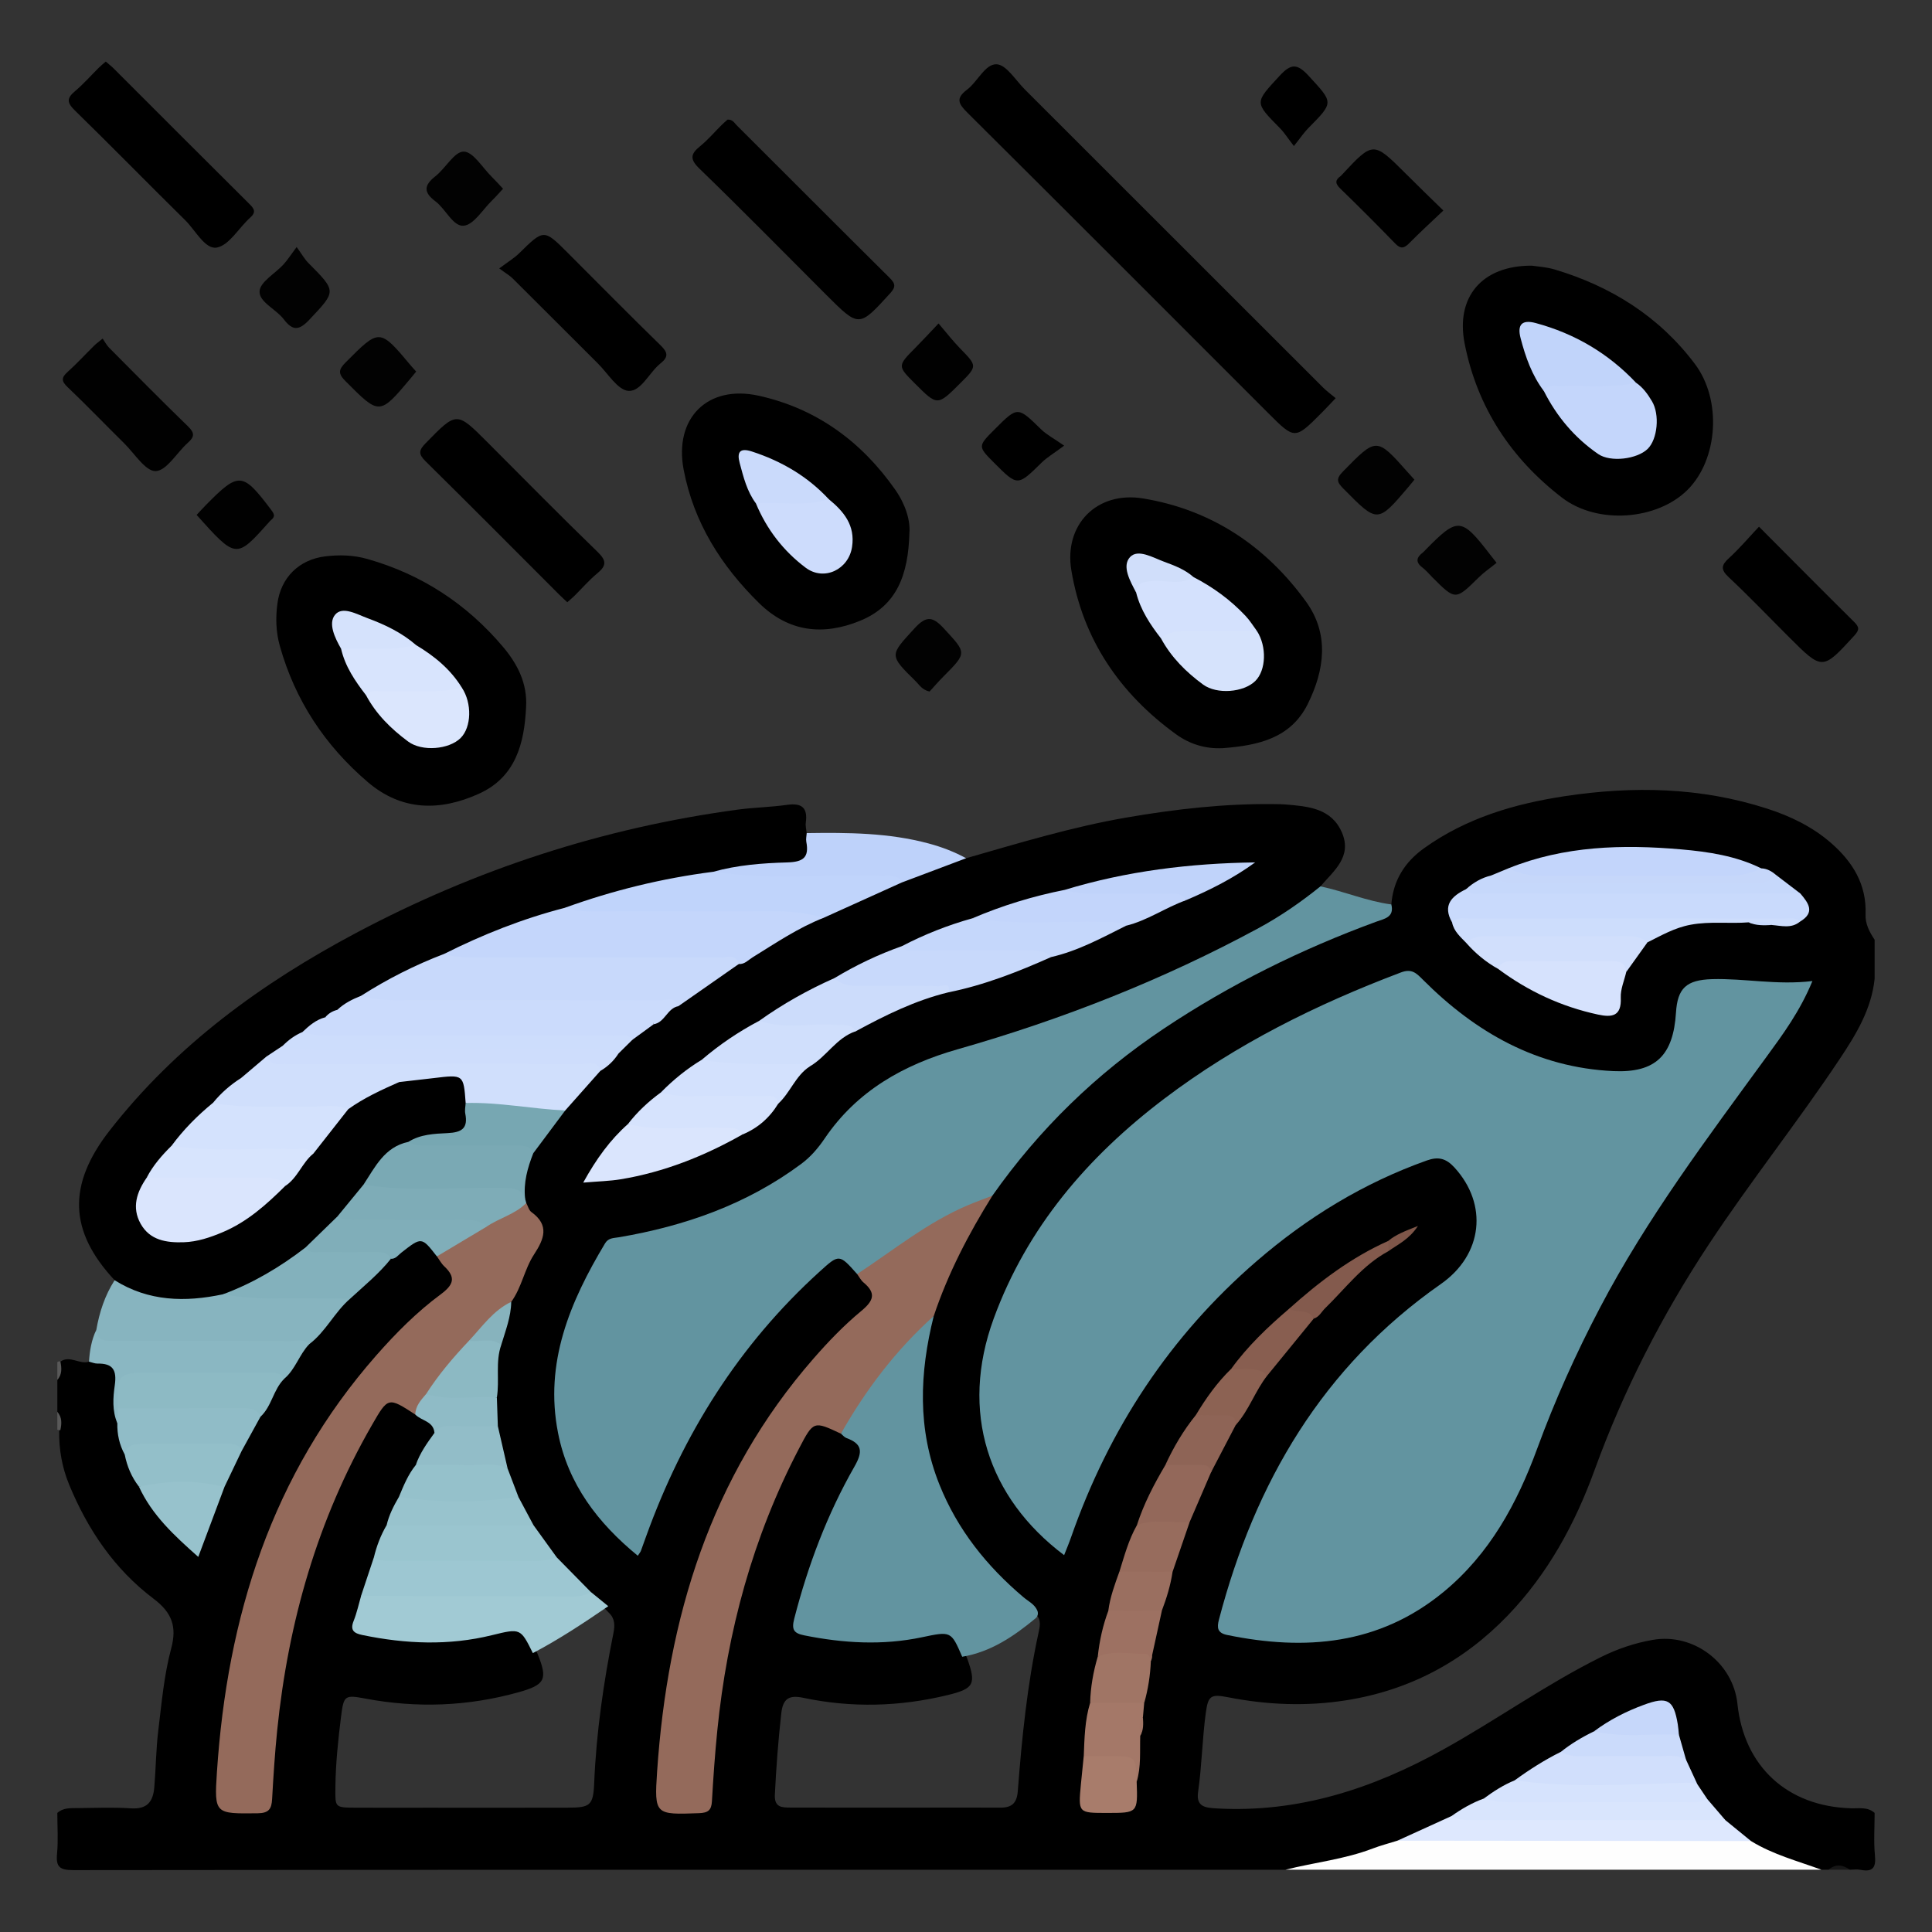 <?xml version="1.0" encoding="utf-8"?>
<!-- Generator: Adobe Illustrator 16.0.0, SVG Export Plug-In . SVG Version: 6.00 Build 0)  -->
<!DOCTYPE svg PUBLIC "-//W3C//DTD SVG 1.1//EN" "http://www.w3.org/Graphics/SVG/1.1/DTD/svg11.dtd">
<svg version="1.1" id="Layer_1" xmlns="http://www.w3.org/2000/svg" xmlns:xlink="http://www.w3.org/1999/xlink" x="0px" y="0px"
	 width="85px" height="85px" viewBox="0 0 85 85" enable-background="new 0 0 85 85" xml:space="preserve">
<rect x="0" y="0" width="85" height="85" fill="#333333" stroke="none"/>
<g>
	<path d="M61.213,39.792c0.08-1.055,0.59-1.865,1.436-2.471c1.861-1.334,3.992-1.961,6.217-2.296c2.988-0.45,5.956-0.39,8.862,0.545
		c1.045,0.336,2.025,0.807,2.856,1.54c0.936,0.825,1.543,1.813,1.493,3.116c-0.017,0.423,0.173,0.779,0.399,1.119
		c0,0.572,0,1.145,0,1.717c-0.139,1.338-0.814,2.444-1.534,3.526c-1.846,2.772-3.924,5.379-5.761,8.159
		c-2.062,3.12-3.751,6.421-5.027,9.932c-0.863,2.376-2.057,4.562-3.811,6.388c-1.946,2.025-4.323,3.3-7.125,3.74
		c-1.743,0.274-3.471,0.203-5.195-0.136c-0.755-0.147-0.869-0.064-0.972,0.681c-0.158,1.158-0.173,2.331-0.34,3.489
		c-0.092,0.645,0.305,0.693,0.809,0.722c3.607,0.203,6.872-0.868,9.98-2.594c2.343-1.3,4.527-2.868,6.932-4.063
		c0.728-0.362,1.486-0.62,2.287-0.759c1.786-0.311,3.53,1.005,3.72,2.81c0.288,2.762,2.195,4.517,4.993,4.6
		c0.357,0.011,0.737-0.071,1.044,0.204c0,0.625-0.046,1.254,0.014,1.873c0.053,0.541-0.102,0.736-0.639,0.63
		c-0.15-0.029-0.312-0.004-0.468-0.004c-0.312-0.128-0.625-0.128-0.938,0c-0.104,0-0.208,0-0.312,0
		c-1.124-0.125-2.181-0.438-3.113-1.103c-0.418-0.301-0.837-0.601-1.188-0.98c-0.266-0.334-0.677-0.532-0.874-0.93
		c-0.121-0.256-0.286-0.486-0.418-0.737c-0.172-0.36-0.371-0.708-0.514-1.084c-0.11-0.354-0.255-0.699-0.32-1.067
		c-0.269-1.479-0.512-1.609-1.899-0.955c-0.54,0.255-1.036,0.596-1.563,0.878c-0.506,0.284-0.998,0.591-1.471,0.926
		c-0.7,0.377-1.374,0.797-2.028,1.248c-0.486,0.241-0.926,0.566-1.417,0.8c-0.499,0.23-0.94,0.564-1.436,0.802
		c-0.78,0.417-1.608,0.729-2.404,1.112c-1.585,0.637-3.232,0.987-4.935,1.091c-17.778,0-35.556-0.004-53.333,0.016
		c-0.593,0-0.766-0.141-0.71-0.723c0.056-0.592,0.012-1.194,0.012-1.792c0.256-0.235,0.576-0.21,0.887-0.213
		c0.78-0.006,1.563-0.042,2.341,0.01c0.712,0.048,0.983-0.271,1.039-0.928c0.07-0.828,0.073-1.659,0.174-2.488
		c0.148-1.214,0.253-2.44,0.569-3.618c0.259-0.966,0.033-1.578-0.775-2.188c-1.718-1.295-2.896-3.034-3.715-5.021
		c-0.312-0.757-0.45-1.542-0.438-2.357c-0.038-0.28,0.084-0.575-0.081-0.843c0-0.469,0-0.938,0-1.406
		c0.186-0.245-0.01-0.554,0.135-0.806c0.42-0.292,0.839,0.14,1.259,0.004c0.926-0.223,1.276,0.023,1.319,0.922
		c0.026,0.541-0.055,1.087,0.07,1.621c0.096,0.48,0.144,0.972,0.309,1.438c0.175,0.495,0.348,0.991,0.615,1.447
		c0.676,1.147,1.563,2.157,2.404,2.721c0.508-0.853,0.587-1.877,1.096-2.727c0.318-0.484,0.542-1.019,0.796-1.536
		c0.284-0.511,0.52-1.046,0.794-1.562c0.443-0.49,0.559-1.189,1.045-1.653c0.46-0.453,0.607-1.135,1.125-1.547
		c0.648-0.612,1.14-1.361,1.747-2.011c0.628-0.6,1.343-1.104,1.907-1.772c0.125-0.091,0.26-0.163,0.382-0.257
		c1.079-0.819,1.079-0.819,1.896,0.224c0.901,1.177,0.912,1.188-0.221,2.146c-4.286,3.618-6.916,8.241-8.337,13.615
		c-0.688,2.603-1.033,5.25-1.195,7.929c-0.026,0.432,0.09,0.651,0.537,0.646c0.104-0.002,0.208,0.002,0.312,0.003
		c1.162,0.014,1.278-0.115,1.325-1.273c0.223-5.576,1.572-10.841,4.36-15.705c0.8-1.396,0.828-1.404,2.147-0.511
		c0.332,0.27,0.809,0.407,0.852,0.938c-0.133,0.562-0.534,0.985-0.78,1.49c-0.272,0.473-0.5,0.97-0.74,1.46
		c-0.218,0.383-0.333,0.811-0.519,1.208c-0.232,0.469-0.412,0.959-0.584,1.453c-0.196,0.558-0.382,1.118-0.502,1.698
		c-0.413,1.347-0.369,1.38,1.041,1.603c1.48,0.235,2.94,0.158,4.389-0.176c1.52-0.351,1.516-0.365,2.142,1.017
		c0.46,1.13,0.346,1.366-0.851,1.699c-2.217,0.617-4.456,0.7-6.717,0.275c-0.914-0.171-0.958-0.145-1.076,0.794
		c-0.129,1.03-0.238,2.062-0.248,3.104c-0.008,0.892-0.039,0.896,0.881,0.901c1.066,0.006,2.132,0.001,3.197,0.001
		c2.053,0,4.107,0.005,6.16-0.002c0.955-0.003,1.105-0.091,1.146-1.056c0.092-2.241,0.412-4.448,0.851-6.642
		c0.063-0.316,0.062-0.623-0.195-0.868c-0.266-0.284-0.546-0.552-0.872-0.77c-0.543-0.49-1.083-0.985-1.532-1.568
		c-0.368-0.484-0.708-0.989-1.056-1.487c-0.257-0.404-0.514-0.809-0.684-1.26c-0.159-0.433-0.353-0.851-0.494-1.29
		c-0.16-0.641-0.427-1.255-0.481-1.922c-0.021-0.396-0.021-0.791-0.011-1.186c0.023-0.757-0.111-1.526,0.17-2.263
		c0.211-0.612,0.345-1.247,0.501-1.875c0.371-0.821,0.65-1.688,1.099-2.474c0.272-0.477,0.39-0.88-0.088-1.296
		c-0.194-0.17-0.264-0.439-0.344-0.688c-0.025-0.076-0.04-0.152-0.051-0.231c-0.07-0.658,0.016-1.289,0.322-1.883
		c0.392-0.735,0.943-1.354,1.459-2c0.559-0.55,0.933-1.261,1.539-1.77c0.296-0.226,0.532-0.52,0.829-0.746
		c0.228-0.205,0.438-0.427,0.653-0.645c0.277-0.269,0.61-0.462,0.923-0.683c0.412-0.21,0.658-0.639,1.089-0.821
		c0.905-0.596,1.788-1.224,2.674-1.847c1.263-0.659,2.381-1.581,3.741-2.063c1.16-0.493,2.262-1.112,3.441-1.562
		c0.976-0.243,1.846-0.833,2.883-0.875c2.34-0.672,4.669-1.38,7.076-1.794c2.155-0.371,4.319-0.616,6.509-0.587
		c0.156,0.002,0.312,0.003,0.468,0.016c0.996,0.084,2.027,0.162,2.486,1.25c0.445,1.057-0.371,1.674-0.951,2.354
		c-0.075,0.369-0.373,0.549-0.644,0.748c-1.902,1.391-4.026,2.378-6.167,3.318c-3.097,1.359-6.278,2.485-9.533,3.426
		c-2.279,0.659-4.208,1.906-5.488,3.99c-0.194,0.316-0.469,0.552-0.761,0.772c-2.241,1.7-4.778,2.734-7.523,3.234
		c-0.826,0.151-1.353,0.487-1.735,1.228c-0.952,1.848-1.702,3.743-1.658,5.863c0.053,2.558,1.241,4.565,3.068,6.258
		c0.407,0.377,0.458,0.005,0.553-0.254c0.493-1.344,1.102-2.636,1.734-3.92c1.289-2.617,3.062-4.879,5.022-7.011
		c0.301-0.326,0.681-0.562,1.006-0.862c0.939-0.866,1.056-0.854,1.886,0.158c0.124,0.169,0.268,0.32,0.409,0.473
		c0.423,0.458,0.374,0.864-0.089,1.271c-5.176,4.53-7.689,10.423-8.728,17.07c-0.217,1.39-0.32,2.787-0.394,4.19
		c-0.021,0.395,0.087,0.562,0.495,0.604c1.434,0.148,1.598-0.03,1.662-1.486c0.227-5.111,1.416-9.983,3.815-14.521
		c0.761-1.438,0.638-1.429,2.066-0.615c0.09,0.052,0.175,0.112,0.262,0.17c0.85,0.565,0.862,0.604,0.402,1.48
		c-1.028,1.961-1.888,3.988-2.451,6.136c-0.223,0.849-0.142,0.98,0.727,1.14c1.605,0.293,3.203,0.268,4.793-0.097
		c1.153-0.265,1.154-0.268,1.567,0.836c0.046,0.122,0.105,0.237,0.157,0.357c0.413,1.143,0.307,1.341-0.855,1.623
		c-2.106,0.511-4.227,0.569-6.346,0.121c-0.639-0.135-0.901,0.037-0.974,0.686c-0.134,1.189-0.223,2.381-0.282,3.576
		c-0.028,0.572,0.321,0.564,0.698,0.566c2.003,0.007,4.007,0.002,6.011,0.002c1.067,0,2.134-0.006,3.2,0.002
		c0.513,0.004,0.738-0.193,0.779-0.726c0.18-2.334,0.412-4.663,0.91-6.957c0.059-0.27,0.138-0.568-0.105-0.811
		c-0.885-0.803-1.825-1.546-2.579-2.485c-2.551-3.18-3.196-6.737-2.11-10.639c0.609-1.905,1.498-3.677,2.582-5.354
		c2.497-3.693,5.813-6.484,9.625-8.728c2.27-1.336,4.645-2.45,7.112-3.366C60.602,40.323,61.027,40.234,61.213,39.792z"/>
	<path fill="#FEFEFE" d="M56.554,82.26c1.275-0.321,2.595-0.457,3.834-0.931c0.356-0.137,0.729-0.232,1.094-0.347
		c0.734-0.203,1.482-0.234,2.24-0.232c3.93,0.009,7.858,0.006,11.788,0.002c0.524-0.001,1.041,0.017,1.526,0.246
		c0.962,0.594,2.05,0.878,3.099,1.262C72.274,82.26,64.414,82.26,56.554,82.26z"/>
	<path fill="#161616" d="M80.446,82.26c0.312-0.265,0.625-0.226,0.938,0C81.071,82.26,80.759,82.26,80.446,82.26z"/>
	<path fill="#595959" d="M2.655,62.921l-0.069,0.003l-0.064-0.028c0-0.261,0-0.521,0-0.781C2.736,62.355,2.718,62.635,2.655,62.921z
		"/>
	<path fill="#595959" d="M2.657,59.903c0.058,0.286,0.082,0.565-0.135,0.806c0-0.26,0-0.521,0-0.78
		C2.562,59.894,2.607,59.885,2.657,59.903z"/>
	<path fill="#6294A0" d="M61.213,39.792c0.141,0.569-0.313,0.63-0.664,0.759c-3.3,1.209-6.427,2.756-9.353,4.709
		c-2.968,1.982-5.482,4.424-7.534,7.344c-0.646,0.531-1.456,0.759-2.167,1.172c-0.984,0.57-1.931,1.195-2.835,1.886
		c-0.272,0.208-0.523,0.53-0.949,0.392c-0.793-0.892-0.791-0.888-1.662-0.098c-3.543,3.216-6,7.144-7.616,11.621
		c-0.079,0.22-0.156,0.44-0.238,0.659c-0.018,0.047-0.055,0.088-0.134,0.211c-1.756-1.439-3.065-3.146-3.509-5.402
		c-0.609-3.092,0.526-5.771,2.069-8.343c0.148-0.246,0.375-0.228,0.604-0.267c2.907-0.493,5.629-1.448,8.021-3.225
		c0.421-0.312,0.748-0.695,1.046-1.135c1.414-2.079,3.46-3.232,5.83-3.908c4.611-1.314,9.051-3.059,13.271-5.345
		c0.96-0.521,1.853-1.141,2.701-1.825C59.146,39.218,60.143,39.651,61.213,39.792z"/>
	<path d="M5.043,56.325c-2.014-2.157-2.082-4.197-0.219-6.586c2.932-3.758,6.69-6.488,10.856-8.701
		c5.27-2.799,10.861-4.619,16.778-5.418c0.72-0.097,1.452-0.108,2.171-0.21c0.644-0.092,0.914,0.125,0.823,0.78
		c-0.021,0.149,0.024,0.309,0.039,0.463c0.416,1.012,0.196,1.385-0.843,1.498c-1.047,0.113-2.101,0.169-3.137,0.365
		c-2.238,0.32-4.409,0.933-6.577,1.553c-1.821,0.534-3.573,1.251-5.308,2.01c-1.21,0.585-2.432,1.15-3.588,1.839
		c-0.373,0.2-0.765,0.369-1.107,0.625c-0.177,0.105-0.349,0.22-0.519,0.336c-0.363,0.184-0.705,0.403-1.039,0.636
		c-0.288,0.175-0.551,0.386-0.812,0.598c-0.253,0.163-0.512,0.319-0.75,0.506c-0.341,0.331-0.761,0.568-1.09,0.914
		c-0.421,0.355-0.884,0.665-1.244,1.093c-0.621,0.621-1.262,1.221-1.848,1.877c-0.348,0.494-0.799,0.913-1.064,1.468
		c-0.092,0.186-0.182,0.372-0.248,0.568c-0.334,0.983,0.161,1.767,1.207,1.867c1.652,0.159,2.939-0.624,4.104-1.665
		c0.249-0.223,0.471-0.477,0.735-0.686c0.522-0.403,0.821-1.011,1.312-1.442c0.599-0.596,0.922-1.414,1.584-1.958
		c0.72-0.59,1.553-0.959,2.425-1.258c0.493-0.158,1.006-0.195,1.513-0.269c1.313-0.189,1.514-0.004,1.503,1.359
		c-0.001,0.155-0.003,0.312,0.006,0.466c0.035,0.651-0.231,1.017-0.912,1.096c-0.538,0.063-1.08,0.134-1.603,0.283
		c-1.04,0.232-1.534,1.072-2.07,1.866c-0.394,0.469-0.744,0.974-1.169,1.417c-0.501,0.476-0.971,0.982-1.474,1.458
		c-1.127,0.905-2.352,1.636-3.744,2.062c-1.277,0.294-2.546,0.353-3.792-0.139C5.588,56.855,5.218,56.718,5.043,56.325z"/>
	<path d="M53.803,32.916c-0.762,0.04-1.459-0.175-2.057-0.608c-2.479-1.795-4.102-4.173-4.61-7.209
		c-0.339-2.025,1.131-3.502,3.151-3.17c3.009,0.495,5.396,2.09,7.17,4.537c1.039,1.432,0.818,3.016,0.079,4.507
		C56.781,32.498,55.322,32.798,53.803,32.916z"/>
	<path d="M67.392,11.688c0.198,0.032,0.622,0.053,1.017,0.171c2.482,0.743,4.593,2.071,6.159,4.153
		c1.201,1.596,1.012,4.202-0.318,5.535c-1.333,1.334-3.962,1.552-5.533,0.344c-2.237-1.721-3.726-3.972-4.277-6.765
		C64.033,13.078,65.188,11.68,67.392,11.688z"/>
	<path d="M23.145,31.113c-0.076,1.605-0.462,3.08-2.076,3.809c-1.701,0.769-3.385,0.771-4.891-0.516
		c-1.885-1.611-3.198-3.597-3.869-5.995c-0.171-0.612-0.187-1.235-0.104-1.857c0.151-1.144,0.953-1.936,2.101-2.076
		c0.622-0.076,1.243-0.06,1.855,0.114c2.396,0.679,4.387,1.988,5.984,3.884C22.774,29.225,23.209,30.081,23.145,31.113z"/>
	<path d="M40.01,23.447c-0.05,1.841-0.55,3.2-2.166,3.863c-1.634,0.67-3.151,0.498-4.452-0.781
		c-1.665-1.636-2.872-3.543-3.314-5.864c-0.431-2.266,1.053-3.753,3.303-3.255c2.541,0.563,4.52,2.015,6.005,4.134
		C39.827,22.172,40.058,22.887,40.01,23.447z"/>
	<path d="M58.764,17.518c-0.253,0.265-0.427,0.454-0.608,0.635c-1.188,1.194-1.188,1.193-2.355,0.026
		c-4.411-4.411-8.817-8.828-13.243-13.225c-0.392-0.39-0.517-0.629-0.018-1.004c0.472-0.355,0.8-1.14,1.304-1.122
		c0.427,0.015,0.838,0.7,1.24,1.103c4.377,4.373,8.751,8.749,13.128,13.121C58.372,17.212,58.56,17.347,58.764,17.518z"/>
	<path d="M32.01,5.262c0.228-0.011,0.301,0.15,0.404,0.252c2.243,2.237,4.479,4.482,6.729,6.713c0.26,0.258,0.271,0.403,0.015,0.683
		c-1.368,1.499-1.36,1.507-2.804,0.064c-1.855-1.854-3.692-3.726-5.577-5.55c-0.439-0.425-0.398-0.65,0.03-0.996
		c0.341-0.276,0.628-0.619,0.942-0.929C31.839,5.409,31.937,5.328,32.01,5.262z"/>
	<path d="M4.654,2.708c0.135,0.118,0.256,0.212,0.364,0.32C7.001,5.01,8.98,6.996,10.97,8.971c0.22,0.219,0.309,0.361,0.033,0.608
		c-0.501,0.449-0.923,1.22-1.472,1.314c-0.506,0.087-0.932-0.76-1.382-1.204C6.521,8.086,4.925,6.452,3.291,4.857
		C2.94,4.515,2.933,4.319,3.299,4.012C3.676,3.696,4.002,3.32,4.353,2.974C4.442,2.885,4.541,2.808,4.654,2.708z"/>
	<path d="M24.958,26.496c-0.121-0.113-0.231-0.211-0.335-0.315c-1.965-1.964-3.922-3.937-5.9-5.887c-0.314-0.31-0.309-0.475,0-0.791
		c1.37-1.4,1.358-1.411,2.712-0.056c1.616,1.616,3.216,3.248,4.858,4.836c0.41,0.396,0.382,0.615-0.022,0.948
		c-0.358,0.296-0.666,0.655-0.998,0.984C25.182,26.306,25.082,26.386,24.958,26.496z"/>
	<path fill="#87B4BF" d="M5.043,56.325c1.495,0.937,3.106,0.972,4.768,0.618c1.679-0.169,3.361-0.058,5.042-0.049
		c0.207,0.001,0.413,0.061,0.549,0.246c-0.684,0.588-1.067,1.447-1.794,1.996c-1.263,0.197-2.534,0.085-3.801,0.099
		c-1.556,0.017-3.113,0.031-4.668-0.014c-0.429-0.013-1.012,0.045-0.902-0.71C4.373,57.734,4.612,56.995,5.043,56.325z"/>
	<path d="M21.964,11.809c0.383-0.288,0.656-0.449,0.875-0.664c1.09-1.071,1.085-1.076,2.152-0.009
		c1.357,1.357,2.705,2.726,4.08,4.065c0.32,0.312,0.339,0.508-0.009,0.785c-0.5,0.398-0.854,1.247-1.41,1.211
		c-0.473-0.031-0.907-0.768-1.347-1.205c-1.251-1.244-2.494-2.495-3.746-3.738C22.434,12.128,22.275,12.039,21.964,11.809z"/>
	<path d="M77.388,23.172c1.434,1.438,2.802,2.82,4.184,4.188c0.229,0.227,0.245,0.346,0.011,0.603
		c-1.406,1.533-1.397,1.542-2.875,0.066c-0.882-0.88-1.742-1.781-2.65-2.632c-0.368-0.344-0.33-0.534,0.016-0.848
		C76.529,24.134,76.93,23.657,77.388,23.172z"/>
	<path fill="#010101" d="M4.516,14.896c0.102,0.147,0.175,0.292,0.283,0.401c1.154,1.162,2.303,2.328,3.478,3.467
		c0.299,0.291,0.277,0.46-0.014,0.718c-0.484,0.43-0.926,1.224-1.411,1.244c-0.445,0.019-0.933-0.773-1.389-1.223
		c-0.833-0.821-1.642-1.666-2.489-2.471c-0.281-0.267-0.276-0.421,0.001-0.67c0.406-0.364,0.775-0.768,1.164-1.151
		C4.228,15.123,4.332,15.048,4.516,14.896z"/>
	<path fill="#8AB7C2" d="M4.235,58.512c0.051,0.529,0.445,0.479,0.81,0.479c2.584,0,5.168-0.003,7.752,0.005
		c0.272,0,0.574-0.101,0.809,0.141c-0.441,0.454-0.605,1.107-1.101,1.522c-1.918-0.051-3.837-0.021-5.756-0.026
		c-1.302-0.003-1.302,0.001-1.352,1.321c-0.004,0.247-0.025,0.487-0.235,0.66c-0.232-0.544-0.19-1.127-0.112-1.673
		c0.095-0.664-0.085-0.962-0.76-0.949c-0.125,0.002-0.25-0.056-0.375-0.085C3.947,59.425,4.023,58.953,4.235,58.512z"/>
	<path fill="#BED2FA" d="M31.368,38.358c1.068-0.301,2.172-0.384,3.266-0.415c0.703-0.02,0.972-0.214,0.84-0.908
		c-0.023-0.122,0.01-0.254,0.018-0.382c1.804-0.026,3.602-0.018,5.367,0.457c0.579,0.156,1.125,0.364,1.647,0.649
		c-0.94,0.354-1.881,0.708-2.821,1.063c-1.028-0.083-2.057-0.034-3.086-0.042c-1.292-0.01-2.583,0.011-3.875-0.01
		C32.24,38.763,31.729,38.793,31.368,38.358z"/>
	<path d="M63.502,9.262c-0.534,0.509-1.033,0.961-1.504,1.44c-0.23,0.235-0.383,0.254-0.623,0.004
		c-0.791-0.818-1.597-1.623-2.414-2.416c-0.226-0.219-0.224-0.368,0.019-0.542c0.021-0.015,0.037-0.036,0.055-0.055
		c1.382-1.482,1.38-1.48,2.808-0.058C62.372,8.166,62.911,8.685,63.502,9.262z"/>
	<path fill="#020202" d="M18.311,16.347c-0.082,0.1-0.158,0.195-0.236,0.288c-1.381,1.647-1.38,1.635-2.863,0.146
		c-0.339-0.34-0.336-0.504,0.001-0.843c1.484-1.49,1.482-1.502,2.863,0.146C18.14,16.163,18.211,16.236,18.311,16.347z"/>
	<path fill="#020202" d="M65.844,24.762c-0.271,0.22-0.55,0.41-0.787,0.643c-1.024,1.009-1.021,1.013-2.035-0.001
		c-0.146-0.146-0.279-0.311-0.442-0.435c-0.323-0.245-0.256-0.453,0.025-0.665c0.04-0.031,0.073-0.072,0.109-0.109
		c1.427-1.456,1.576-1.444,2.854,0.217C65.628,24.49,65.69,24.567,65.844,24.762z"/>
	<path fill="#020202" d="M22.132,8.304c-0.176,0.189-0.326,0.363-0.49,0.522c-0.409,0.398-0.799,1.066-1.243,1.105
		c-0.465,0.042-0.792-0.736-1.244-1.075c-0.528-0.396-0.508-0.704,0.002-1.103c0.446-0.35,0.834-1.086,1.244-1.083
		c0.413,0.003,0.823,0.704,1.229,1.104C21.797,7.938,21.951,8.111,22.132,8.304z"/>
	<path fill="#020202" d="M13.051,10.868c0.24,0.331,0.354,0.54,0.517,0.703c1.253,1.26,1.229,1.232,0.037,2.5
		c-0.461,0.49-0.739,0.476-1.124-0.028c-0.338-0.444-1.087-0.754-1.061-1.229c0.022-0.411,0.688-0.78,1.055-1.182
		C12.649,11.44,12.79,11.218,13.051,10.868z"/>
	<path fill="#020202" d="M62.229,21.104c-0.091,0.11-0.168,0.206-0.247,0.3c-1.381,1.626-1.372,1.618-2.868,0.105
		c-0.288-0.291-0.354-0.435-0.027-0.767c1.479-1.508,1.466-1.521,2.864,0.052C62.035,20.89,62.121,20.984,62.229,21.104z"/>
	<path fill="#010101" d="M41.292,14.231c0.365,0.426,0.635,0.776,0.942,1.091c0.765,0.785,0.772,0.778,0.012,1.539
		c-1.003,1.002-1.003,1.002-1.992,0.014c-0.777-0.777-0.774-0.775,0.039-1.595C40.597,14.973,40.89,14.654,41.292,14.231z"/>
	<path fill="#010101" d="M8.651,22.655c0.139-0.149,0.276-0.303,0.421-0.449c1.436-1.456,1.601-1.44,2.847,0.211
		c0.126,0.167,0.215,0.289,0.021,0.45c-0.04,0.033-0.075,0.072-0.109,0.11C10.389,24.593,10.389,24.593,8.651,22.655z"/>
	<path fill="#020202" d="M40.896,30.425c-0.331-0.075-0.45-0.295-0.611-0.454c-1.183-1.164-1.143-1.132-0.047-2.329
		c0.527-0.576,0.809-0.516,1.301,0.021c0.989,1.076,1.019,1.045-0.041,2.109C41.281,29.991,41.08,30.226,40.896,30.425z"/>
	<path d="M46.819,19.607c-0.488,0.363-0.763,0.522-0.982,0.737c-1.068,1.05-1.063,1.056-2.087,0.031
		c-0.737-0.738-0.737-0.738,0.021-1.496c1.006-1.007,0.999-0.999,2.035,0.012C46.042,19.122,46.35,19.28,46.819,19.607z"/>
	<path d="M56.926,6.425c-0.268-0.345-0.422-0.592-0.622-0.794c-1.129-1.144-1.099-1.108-0.013-2.289
		c0.509-0.553,0.779-0.555,1.289,0c1.085,1.182,1.116,1.146-0.012,2.287C57.369,5.83,57.209,6.071,56.926,6.425z"/>
	<path fill="#6294A0" d="M79.739,43.162c-0.548,1.331-1.29,2.333-2.021,3.335c-2.604,3.572-5.264,7.105-7.326,11.038
		c-1.052,2.004-1.979,4.062-2.758,6.188c-0.888,2.425-2.1,4.653-4.132,6.323c-2.825,2.321-6.075,2.594-9.514,1.886
		c-0.429-0.088-0.454-0.318-0.359-0.678c1.582-6.027,4.56-11.126,9.762-14.762c1.854-1.296,2.084-3.506,0.597-5.129
		c-0.37-0.403-0.709-0.486-1.213-0.307c-2.78,0.989-5.251,2.5-7.476,4.42c-3.83,3.304-6.508,7.39-8.175,12.153
		c-0.092,0.264-0.201,0.522-0.307,0.792c-3.361-2.531-4.598-6.312-3.098-10.41c1.469-4.012,4.135-7.118,7.496-9.667
		c3.175-2.407,6.703-4.156,10.419-5.56c0.486-0.184,0.685,0.037,0.974,0.325c2.315,2.319,5.03,3.86,8.367,4.015
		c1.876,0.087,2.642-0.699,2.761-2.571c0.067-1.072,0.452-1.441,1.59-1.475C76.756,43.038,78.174,43.351,79.739,43.162z"/>
	<path fill="#946A5B" d="M37.71,56.054c1.598-1.05,3.089-2.272,4.869-3.028c0.356-0.151,0.722-0.281,1.083-0.421
		c-1.046,1.675-1.953,3.417-2.581,5.296c-1.428,1.672-2.73,3.443-4.084,5.175c-1.2-0.565-1.206-0.568-1.84,0.646
		c-2.036,3.896-3.163,8.059-3.599,12.418c-0.104,1.034-0.177,2.071-0.236,3.108c-0.022,0.396-0.172,0.51-0.568,0.524
		c-1.924,0.07-1.973,0.08-1.844-1.831c0.458-6.748,2.339-12.97,6.882-18.171c0.648-0.743,1.34-1.463,2.097-2.09
		c0.546-0.452,0.673-0.78,0.102-1.257C37.875,56.326,37.803,56.179,37.71,56.054z"/>
	<path fill="#946A5B" d="M23.154,52.929c0.073,0.134,0.113,0.315,0.225,0.396c0.812,0.586,0.555,1.195,0.114,1.87
		c-0.421,0.646-0.539,1.448-1,2.081c-0.551,0.642-1.196,1.191-1.761,1.817c-0.608,0.773-1.291,1.487-1.843,2.305
		c-0.225,0.265-0.32,0.625-0.616,0.837c-1.196-0.778-1.196-0.778-1.909,0.46c-2.397,4.163-3.684,8.672-4.168,13.427
		c-0.103,1.007-0.167,2.018-0.224,3.028c-0.024,0.431-0.137,0.621-0.638,0.627c-1.87,0.021-1.913,0.041-1.79-1.812
		c0.453-6.83,2.403-13.094,7.016-18.339c0.861-0.979,1.78-1.903,2.824-2.676c0.568-0.421,0.691-0.74,0.161-1.238
		c-0.129-0.121-0.215-0.289-0.321-0.436c0.561-0.673,1.324-1.061,2.071-1.472C21.92,53.526,22.462,53.067,23.154,52.929z"/>
	<path fill="#6294A0" d="M36.997,63.075c1.096-1.935,2.425-3.685,4.084-5.175c-0.626,2.497-0.729,4.975,0.252,7.42
		c0.793,1.979,2.079,3.584,3.692,4.948c0.214,0.182,0.486,0.305,0.61,0.582c0.059,0.137,0.021,0.27-0.078,0.352
		c-0.954,0.79-1.965,1.478-3.224,1.688c-0.49-1.132-0.489-1.127-1.778-0.856c-1.729,0.364-3.45,0.261-5.171-0.085
		c-0.459-0.092-0.566-0.248-0.441-0.733c0.604-2.346,1.451-4.597,2.651-6.696c0.374-0.655,0.344-0.996-0.358-1.254
		C37.146,63.231,37.076,63.14,36.997,63.075z"/>
	<path fill="#C4D6FB" d="M19.54,41.968c1.703-0.855,3.465-1.553,5.313-2.029c3.233-0.189,6.469-0.08,9.703-0.059
		c0.57,0.003,1.261-0.114,1.691,0.495c-1.125,0.44-2.118,1.115-3.138,1.745c-0.189,0.117-0.349,0.311-0.605,0.293
		c-1.4-0.085-2.802-0.029-4.202-0.036c-2.495-0.012-4.99,0.005-7.484-0.009C20.36,42.365,19.865,42.423,19.54,41.968z"/>
	<path fill="#C8D9FB" d="M19.54,41.968c0.423,0.134,0.856,0.163,1.299,0.162c3.629-0.008,7.258-0.008,10.887,0.003
		c0.272,0,0.653-0.18,0.778,0.279c-0.885,0.618-1.77,1.235-2.655,1.854c-0.33-0.159-0.665-0.008-0.997-0.009
		c-3.792-0.014-7.584-0.001-11.376-0.015c-0.559-0.002-1.16,0.075-1.591-0.431C17.041,43.074,18.258,42.456,19.54,41.968z"/>
	<path fill="#A1CAD4" d="M26.761,70.666c-1.075,0.738-2.162,1.457-3.317,2.064c-0.544-1.097-0.544-1.097-1.803-0.788
		c-1.899,0.467-3.795,0.386-5.693-0.007c-0.369-0.076-0.558-0.202-0.389-0.623c0.142-0.354,0.221-0.732,0.328-1.101
		c0.271-0.177,0.573-0.225,0.889-0.227c2.872-0.016,5.744,0.012,8.616-0.013c0.207-0.002,0.412,0.04,0.615,0.08
		C26.257,70.258,26.509,70.462,26.761,70.666z"/>
	<path fill="#C0D4FB" d="M36.248,40.375c-0.649-0.162-1.303-0.281-1.975-0.281c-2.731,0.002-5.462-0.004-8.193,0.006
		c-0.42,0.001-0.826-0.042-1.226-0.162c2.113-0.766,4.284-1.296,6.515-1.582c2.466,0.376,4.947,0.083,7.419,0.177
		c0.324,0.013,0.69-0.094,0.897,0.288C38.539,39.34,37.393,39.858,36.248,40.375z"/>
	<path fill="#C9DAFC" d="M63.885,40.582c-0.429-0.754-0.021-1.157,0.616-1.462c1.454-0.121,2.91-0.019,4.366-0.033
		c3.043-0.029,6.086,0.022,9.13-0.025c0.426-0.006,0.82,0.104,1.212,0.249c0.354,0.417,0.668,0.832-0.015,1.236
		c-4.873-0.091-9.743,0.232-14.616,0.118C64.343,40.659,64.111,40.648,63.885,40.582z"/>
	<path fill="#D0DFFC" d="M20.487,48.527c-0.092-1.256-0.092-1.255-1.4-1.096c-0.51,0.062-1.02,0.118-1.53,0.176
		c-1.533,0.321-3.077-0.035-4.614,0.072c-0.513,0.036-1.03,0.018-1.545-0.003c-0.283-0.011-0.573-0.013-0.785-0.252
		c0.372-0.314,0.744-0.63,1.115-0.945c0.564,0.098,1.135,0.078,1.704,0.078c3.86,0.004,7.721,0.002,11.582,0.003
		c0.336,0,0.677-0.026,1.006,0.055c0.243,0.061,0.54,0.114,0.394,0.498c-0.516,0.581-1.032,1.162-1.547,1.743
		c-0.592,0.365-1.216,0.13-1.814,0.057C22.196,48.809,21.299,48.932,20.487,48.527z"/>
	<path fill="#9DC7D2" d="M26.005,70.053c-0.234,0.115-0.473,0.187-0.742,0.186c-3.126-0.014-6.252-0.019-9.378-0.026
		c0.188-0.563,0.375-1.126,0.562-1.689c0.241-0.131,0.505-0.094,0.762-0.094c2.229-0.008,4.458,0.024,6.687-0.019
		c0.208-0.004,0.416-0.019,0.6,0.108C25,69.03,25.502,69.541,26.005,70.053z"/>
	<path fill="#DEE8FE" d="M77.036,80.998c-5.186-0.005-10.37-0.011-15.555-0.016c0.792-0.36,1.585-0.721,2.377-1.082
		c3.747-0.174,7.497-0.042,11.245-0.07c0.293-0.002,0.56,0.086,0.804,0.247C76.283,80.384,76.659,80.69,77.036,80.998z"/>
	<path fill="#7AA9B4" d="M15.991,52.122c0.514-0.78,0.927-1.666,1.976-1.884c1.498-0.106,2.998-0.098,4.498-0.065
		c0.402,0.008,0.936-0.094,0.996,0.567c-0.251,0.642-0.438,1.296-0.357,1.998c-0.878-0.318-1.792-0.214-2.696-0.222
		c-1.066-0.01-2.132,0.011-3.199-0.01C16.77,52.499,16.312,52.516,15.991,52.122z"/>
	<path fill="#CBDBFC" d="M13.303,45.407c0.295-0.279,0.599-0.545,1.006-0.65c0.342-0.11,0.693-0.177,1.049-0.217
		c4.147-0.026,8.295-0.018,12.442,0.005c0.357,0.002,0.937-0.195,0.956,0.519c-0.309,0.226-0.617,0.451-0.926,0.677
		c-0.284,0.027-0.563,0.077-0.852,0.077c-4.106-0.009-8.212,0.001-12.318-0.011C14.178,45.805,13.653,45.885,13.303,45.407z"/>
	<path fill="#C8D9FB" d="M46.245,42.107c-1.462,0.652-2.946,1.236-4.523,1.552c-0.549-0.235-1.111-0.005-1.667-0.041
		c-0.795-0.052-1.598,0.028-2.393-0.038c-0.377-0.031-0.854,0.015-0.952-0.546c0.942-0.568,1.929-1.04,2.966-1.406
		c1.807-0.112,3.615-0.052,5.422-0.046C45.534,41.584,46.064,41.495,46.245,42.107z"/>
	<path fill="#9AC5CF" d="M24.496,68.519c-0.323,0.097-0.645,0.162-0.989,0.16c-2.077-0.012-4.154-0.006-6.231-0.005
		c-0.286,0-0.574,0.02-0.828-0.151c0.121-0.501,0.301-0.979,0.563-1.424c0.285-0.214,0.617-0.237,0.955-0.238
		c1.518-0.005,3.036-0.006,4.554,0c0.337,0.001,0.671,0.02,0.953,0.242C23.813,67.574,24.155,68.047,24.496,68.519z"/>
	<path fill="#CBDBFC" d="M28.757,45.063c-0.131-0.457-0.512-0.274-0.785-0.275c-4.215-0.011-8.43-0.008-12.645-0.008
		c-0.109-0.189-0.553,0.082-0.485-0.352c0.301-0.285,0.663-0.467,1.043-0.616C16.617,44.044,17.373,44,18.125,44
		c3.642,0,7.285-0.004,10.927,0.008c0.274,0.001,0.65-0.184,0.798,0.259C29.354,44.352,29.258,44.985,28.757,45.063z"/>
	<path fill="#8DBAC4" d="M5.183,61.96c-0.02-1.563-0.02-1.563,1.526-1.563c1.653,0,3.307-0.001,4.96,0.002
		c0.304,0,0.634-0.069,0.837,0.261c-0.484,0.474-0.547,1.211-1.049,1.674c-1.692-0.251-3.395-0.078-5.092-0.132
		C5.958,62.188,5.532,62.262,5.183,61.96z"/>
	<path fill="#C3D5FB" d="M66.382,38.196c2.448-0.984,5.002-1.051,7.578-0.827c1.208,0.105,2.416,0.286,3.527,0.835
		c-0.317,0.65-0.954,0.523-1.474,0.532c-2.36,0.039-4.72,0.021-7.08,0.013c-0.671-0.002-1.35,0.077-2.01-0.13
		C66.685,38.546,66.391,38.559,66.382,38.196z"/>
	<path fill="#7EACB7" d="M15.991,52.122c2.083,0.331,4.181,0.086,6.271,0.143c0.402,0.011,0.695,0.074,0.841,0.474
		c0.017,0.062,0.034,0.126,0.051,0.189c-0.492,0.499-1.187,0.657-1.747,1.041c-1.798-0.1-3.598-0.014-5.396-0.053
		c-0.421-0.009-0.9,0.092-1.167-0.396C15.226,53.054,15.608,52.588,15.991,52.122z"/>
	<path fill="#C5D7FB" d="M46.245,42.107c-0.278-0.299-0.642-0.296-1.011-0.295c-1.588,0.004-3.175,0.007-4.763-0.002
		c-0.271-0.001-0.583,0.105-0.795-0.181c0.994-0.52,2.031-0.928,3.111-1.229c2.041-0.177,4.084-0.065,6.126-0.048
		c0.263,0.002,0.513,0.096,0.631,0.376C48.476,41.262,47.425,41.839,46.245,42.107z"/>
	<path fill="#83B1BC" d="M15.401,57.141c-1.065-0.008-2.13-0.037-3.195-0.017c-0.807,0.016-1.602-0.051-2.395-0.181
		c1.319-0.488,2.512-1.198,3.623-2.053c0.985-0.078,1.971-0.049,2.956-0.022c0.344,0.009,0.766-0.012,0.808,0.514
		C16.672,56.042,16.017,56.571,15.401,57.141z"/>
	<path fill="#CCDCFB" d="M36.709,43.034c0.319,0.313,0.724,0.342,1.137,0.341c1.155-0.001,2.31-0.009,3.464,0.011
		c0.15,0.002,0.547-0.216,0.412,0.273c-1.449,0.352-2.77,1.005-4.069,1.711c-1.081-0.084-2.164-0.014-3.245-0.05
		c-0.378-0.013-0.796,0.034-1.011-0.405C34.436,44.172,35.543,43.552,36.709,43.034z"/>
	<path fill="#DAE5FD" d="M32.659,49.916c-1.677,0.949-3.446,1.653-5.354,1.968c-0.48,0.079-0.972,0.089-1.646,0.146
		c0.582-1.053,1.184-1.881,1.97-2.579c1.511-0.167,3.024-0.073,4.536-0.015C32.421,49.446,32.668,49.576,32.659,49.916z"/>
	<path fill="#CEDDFC" d="M26.415,47.114c-0.135-0.505-0.551-0.293-0.842-0.294c-4.298-0.014-8.597-0.008-12.896-0.013
		c-0.346-0.001-0.749,0.116-0.949-0.327c0.239-0.158,0.478-0.316,0.716-0.475c0.559-0.203,1.133-0.065,1.698-0.067
		c3.914-0.01,7.828-0.012,11.742,0.002c0.471,0.002,1.01-0.127,1.329,0.408C27.009,46.669,26.743,46.923,26.415,47.114z"/>
	<path fill="#90BCC7" d="M5.183,61.96c1.809,0,3.619,0,5.428-0.003c0.342-0.001,0.688-0.026,0.847,0.376
		c-0.273,0.497-0.546,0.994-0.819,1.491c-1.288-0.13-2.579-0.051-3.869-0.081c-0.452-0.011-0.862,0.13-1.283,0.25
		c-0.235-0.43-0.336-0.891-0.325-1.379C5.169,62.396,5.176,62.179,5.183,61.96z"/>
	<path fill="#CDDDFC" d="M27.213,46.349c-0.331-0.204-0.7-0.162-1.062-0.162c-4.083-0.001-8.167-0.004-12.25,0.004
		c-0.498,0.002-0.983-0.029-1.458-0.185c0.249-0.253,0.531-0.459,0.859-0.599c0.398,0.119,0.803,0.16,1.221,0.159
		c4.145-0.009,8.29-0.008,12.434,0.001c0.294,0,0.63-0.123,0.872,0.173C27.625,45.943,27.419,46.146,27.213,46.349z"/>
	<path fill="#D6E2FD" d="M71.549,42.761c-0.086,0.378-0.259,0.76-0.242,1.132c0.038,0.816-0.376,0.879-1.006,0.743
		c-1.612-0.348-3.071-1.026-4.392-2.011c-0.018-0.485,0.355-0.545,0.686-0.559c1.429-0.059,2.859-0.062,4.287,0.001
		C71.275,42.085,71.686,42.186,71.549,42.761z"/>
	<path fill="#C3D5FB" d="M49.544,40.728c-0.303-0.187-0.641-0.156-0.976-0.166c-1.927-0.058-3.861,0.155-5.781-0.162
		c1.31-0.561,2.663-0.973,4.06-1.25c1.456-0.12,2.916-0.08,4.374-0.064c0.387,0.004,0.861-0.06,0.958,0.521
		C51.278,39.927,50.483,40.499,49.544,40.728z"/>
	<path fill="#80AEB9" d="M17.198,55.382c-0.158-0.316-0.449-0.296-0.736-0.296c-0.774,0.003-1.549,0.006-2.323-0.002
		c-0.248-0.002-0.527,0.077-0.705-0.193c0.47-0.457,0.94-0.914,1.41-1.371c0.28,0.17,0.589,0.164,0.901,0.164
		c1.552-0.004,3.104,0,4.656-0.004c0.366-0.001,0.728-0.008,1.006,0.289c-0.729,0.436-1.457,0.872-2.185,1.308
		c-0.675-0.866-0.673-0.864-1.57-0.161C17.514,55.224,17.407,55.394,17.198,55.382z"/>
	<path fill="#D9E5FD" d="M75.907,80.077c-3.663-0.002-7.326-0.003-10.989-0.004c-0.363,0-0.73,0.033-1.06-0.173
		c0.442-0.314,0.908-0.585,1.421-0.771c0.558-0.147,1.127-0.079,1.692-0.081c2.404-0.006,4.809,0,7.213-0.004
		c0.311,0,0.622-0.018,0.92,0.097C75.372,79.453,75.64,79.765,75.907,80.077z"/>
	<path fill="#D1DFFC" d="M74.177,77.416c0.168,0.364,0.336,0.729,0.504,1.093c-0.418,0.262-0.892,0.236-1.352,0.24
		c-1.753,0.015-3.507,0.017-5.261,0c-0.507-0.005-1.045,0.034-1.427-0.422c0.643-0.47,1.312-0.896,2.025-1.25
		c1.572-0.129,3.146-0.04,4.719-0.045C73.702,77.031,74.008,77.094,74.177,77.416z"/>
	<path fill="#CDDDFC" d="M63.885,40.582c0.193-0.254,0.473-0.171,0.721-0.171c4.643-0.004,9.285-0.004,13.928-0.001
		c0.227,0,0.473-0.064,0.661,0.136c-0.385,0.321-0.823,0.182-1.25,0.15c-0.324-0.136-0.683,0.019-1.007-0.117
		c-0.848,0.068-1.693-0.054-2.553,0.105c-0.714,0.132-1.293,0.473-1.909,0.779c-2.652-0.043-5.305-0.097-7.956,0.033
		C64.261,41.225,63.963,40.98,63.885,40.582z"/>
	<path fill="#D0DFFC" d="M33.397,44.915c1.103,0.371,2.239,0.091,3.357,0.177c0.322,0.024,0.684-0.091,0.898,0.278
		c-0.856,0.284-1.287,1.124-2.033,1.553c-1.327,0.209-2.655,0.188-3.981,0.007c-0.273-0.037-0.571-0.048-0.762-0.306
		C31.653,45.96,32.493,45.391,33.397,44.915z"/>
	<path fill="#D1DFFC" d="M64.52,41.498c0.242-0.287,0.568-0.312,0.913-0.311c2.036,0.004,4.073,0.005,6.11-0.001
		c0.345-0.001,0.669,0.03,0.934,0.279c-0.31,0.432-0.618,0.864-0.927,1.296c-0.034-0.414-0.311-0.482-0.657-0.48
		c-1.45,0.005-2.901,0.005-4.352,0c-0.281-0.001-0.513,0.062-0.632,0.345C65.379,42.332,64.92,41.951,64.52,41.498z"/>
	<path fill="#D6E3FD" d="M32.659,49.916c-0.201-0.384-0.565-0.276-0.888-0.295c-1.38-0.08-2.774,0.18-4.143-0.17
		c0.413-0.536,0.902-0.992,1.449-1.389c1.572-0.204,3.148-0.088,4.723-0.04c0.274,0.008,0.601,0.109,0.437,0.538
		C33.856,49.183,33.334,49.639,32.659,49.916z"/>
	<path fill="#93BFC9" d="M5.487,63.993c0.089-0.437,0.436-0.467,0.776-0.47c1.241-0.008,2.481-0.001,3.722-0.005
		c0.271-0.001,0.521,0.021,0.653,0.306c-0.254,0.532-0.509,1.064-0.764,1.597c-1.255,0.066-2.51,0.113-3.765-0.02
		C5.786,64.983,5.589,64.509,5.487,63.993z"/>
	<path fill="#77A7B2" d="M23.46,50.74c-0.154-0.367-0.476-0.339-0.789-0.339c-1.268,0.002-2.536-0.001-3.804,0.003
		c-0.312,0.001-0.622,0.007-0.9-0.166c0.527-0.336,1.143-0.358,1.724-0.386c0.625-0.03,0.908-0.209,0.779-0.86
		c-0.029-0.148,0.009-0.31,0.016-0.465c1.472-0.041,2.917,0.262,4.381,0.329C24.398,49.484,23.929,50.112,23.46,50.74z"/>
	<path fill="#D3E1FD" d="M34.235,48.561c-0.059-0.425-0.39-0.341-0.662-0.342c-1.091-0.006-2.182-0.013-3.273,0.003
		c-0.42,0.006-0.825-0.04-1.225-0.159c0.542-0.552,1.137-1.038,1.801-1.438c1.402,0.245,2.817,0.181,4.229,0.187
		c0.179,0.001,0.363-0.021,0.514,0.112C34.995,47.331,34.769,48.076,34.235,48.561z"/>
	<path fill="#D6E3FD" d="M66.642,78.327c2.502,0.354,5.013,0.176,7.521,0.105c0.19-0.005,0.351,0.014,0.519,0.076
		c0.141,0.211,0.282,0.421,0.424,0.632c-0.277,0.194-0.595,0.151-0.903,0.151c-2.541,0.001-5.082-0.005-7.623,0.005
		c-0.445,0.002-0.876-0.035-1.3-0.168C65.705,78.814,66.148,78.528,66.642,78.327z"/>
	<path fill="#95C1CB" d="M22.333,64.61c0.159,0.418,0.318,0.835,0.477,1.252c-0.23,0.355-0.601,0.379-0.963,0.387
		c-1.113,0.021-2.226,0.021-3.339,0c-0.361-0.007-0.735-0.021-0.96-0.386c0.205-0.492,0.403-0.987,0.744-1.407
		C18.987,64.034,21.793,64.142,22.333,64.61z"/>
	<path fill="#C6D8FB" d="M79.209,39.311c-4.641,0.002-9.281,0.005-13.922,0c-0.271,0-0.581,0.103-0.786-0.191
		c0.319-0.29,0.681-0.501,1.104-0.602c3.499,0.339,7.007,0.107,10.51,0.169c0.674,0.012,1.345-0.089,2.01-0.203
		C78.485,38.76,78.847,39.036,79.209,39.311z"/>
	<path fill="#97C2CC" d="M6.11,65.401c1.256-0.257,2.512-0.298,3.765,0.02c-0.376,1.004-0.752,2.008-1.152,3.076
		C7.668,67.562,6.685,66.657,6.11,65.401z"/>
	<path fill="#C0D3FA" d="M52.179,39.606c-0.182-0.347-0.508-0.29-0.812-0.291c-1.078-0.001-2.156-0.012-3.234,0.005
		c-0.441,0.007-0.866-0.041-1.285-0.171c2.721-0.828,5.515-1.168,8.374-1.207C54.276,38.632,53.246,39.152,52.179,39.606z"/>
	<path fill="#98C3CD" d="M17.547,65.863c1.754,0.251,3.508,0.25,5.263,0c0.221,0.413,0.441,0.826,0.662,1.239
		c-2.154-0.001-4.308-0.002-6.461-0.004C17.114,66.654,17.319,66.254,17.547,65.863z"/>
	<path fill="#A87C6B" d="M50.009,78.395c0.049,1.367,0.049,1.367-1.311,1.367c-1.26,0-1.26,0-1.143-1.259
		c0.039-0.414,0.083-0.827,0.125-1.24c0.633-0.426,1.35-0.323,1.994-0.158C50.385,77.286,50.013,77.928,50.009,78.395z"/>
	<path fill="#A47868" d="M50.009,78.395c-0.036-1.132-0.036-1.132-1.178-1.132c-0.384,0-0.768,0-1.15,0.001
		c0.031-0.789,0.046-1.58,0.28-2.344c0.794-0.369,1.587-0.396,2.379,0.007c-0.019,0.208-0.037,0.416-0.056,0.624
		c-0.134,0.258,0.019,0.559-0.118,0.816C50.144,77.045,50.209,77.73,50.009,78.395z"/>
	<path fill="#8CB9C3" d="M18.749,61.329c0.542-0.849,1.192-1.611,1.883-2.34c0.506-0.197,1.026-0.511,1.422,0.178
		c-0.268,0.756-0.068,1.551-0.194,2.319C20.807,61.753,19.754,61.999,18.749,61.329z"/>
	<path fill="#92BDC8" d="M22.333,64.61c-0.587-0.299-1.215-0.121-1.823-0.146c-0.738-0.03-1.479-0.008-2.218-0.008
		c0.18-0.526,0.5-0.971,0.822-1.414c0.043-0.25,0.159-0.462,0.431-0.478c0.792-0.045,1.599-0.248,2.357,0.174
		C22.046,63.362,22.189,63.986,22.333,64.61z"/>
	<path fill="#93685A" d="M50.016,67.108c0.302-0.938,0.754-1.806,1.254-2.65c0.514-0.349,1.084-0.267,1.643-0.186
		c0.249,0.036,0.532,0.132,0.367,0.507c-0.312,0.727-0.625,1.452-0.938,2.178C51.587,67.323,50.802,67.219,50.016,67.108z"/>
	<path fill="#A07565" d="M50.34,74.927c-0.793-0.002-1.586-0.005-2.379-0.007c0.018-0.693,0.139-1.37,0.335-2.034
		c0.437-0.395,1.732-0.544,2.204-0.256c0.182,0.111,0.236,0.254,0.133,0.447C50.608,73.705,50.512,74.322,50.34,74.927z"/>
	<path fill="#976C5D" d="M50.016,67.108c0.759-0.31,1.552-0.084,2.326-0.151c-0.251,0.731-0.502,1.464-0.753,2.195
		c-0.78,0.349-1.561,0.37-2.338-0.01C49.468,68.45,49.654,67.746,50.016,67.108z"/>
	<path fill="#8E6456" d="M53.279,64.779c-0.047-0.363-0.324-0.321-0.574-0.321c-0.479-0.002-0.957,0-1.437,0
		c0.362-0.786,0.798-1.528,1.345-2.202c0.444-0.299,0.934-0.26,1.42-0.164c0.319,0.063,0.526,0.235,0.333,0.604
		C54.004,63.391,53.642,64.085,53.279,64.779z"/>
	<path fill="#CBDBFB" d="M74.177,77.416c-0.404-0.255-0.854-0.145-1.285-0.149c-1.136-0.014-2.271-0.01-3.407-0.001
		c-0.293,0.003-0.562-0.055-0.817-0.188c0.452-0.364,0.948-0.658,1.47-0.909c1.144-0.198,2.294-0.015,3.44-0.065
		c0.137-0.006,0.228,0.101,0.288,0.221C73.969,76.688,74.073,77.052,74.177,77.416z"/>
	<path fill="#9D7162" d="M50.633,73.077c-0.034-0.156-0.083-0.329-0.272-0.323c-0.689,0.021-1.394-0.165-2.064,0.132
		c0.073-0.694,0.222-1.371,0.467-2.025c0.785-0.375,1.569-0.384,2.353,0.006C50.954,71.603,50.793,72.34,50.633,73.077z"/>
	<path fill="#885E50" d="M57.799,58.013c-0.68,0.833-1.36,1.667-2.04,2.5c-0.537-0.063-1.11,0.075-1.593-0.288
		c0.723-1,1.61-1.842,2.543-2.64C57.16,57.503,57.666,57.282,57.799,58.013z"/>
	<path fill="#8FBBC6" d="M21.903,62.739c-0.688,0-1.377,0.012-2.065-0.006c-0.302-0.008-0.552,0.041-0.724,0.309
		c-0.04-0.521-0.573-0.526-0.842-0.808c0.006-0.382,0.25-0.639,0.477-0.905c1.023,0.327,2.076,0.072,3.111,0.157
		C21.874,61.903,21.888,62.321,21.903,62.739z"/>
	<path fill="#C6D7FA" d="M78.124,38.484c-0.232,0.357-0.595,0.363-0.964,0.363c-3.492-0.001-6.985-0.001-10.478,0
		c-0.393,0-0.771-0.048-1.078-0.329c0.259-0.107,0.519-0.214,0.777-0.322c0.479,0.276,1.006,0.339,1.547,0.338
		c2.669-0.001,5.338-0.001,8.007,0c0.541,0,1.065-0.073,1.552-0.33C77.736,38.213,77.94,38.326,78.124,38.484z"/>
	<path fill="#9A6F60" d="M51.115,70.866c-0.784-0.003-1.568-0.005-2.353-0.006c0.077-0.598,0.286-1.156,0.488-1.718
		c0.779,0.003,1.559,0.007,2.338,0.01C51.501,69.743,51.327,70.31,51.115,70.866z"/>
	<path fill="#8C6253" d="M54.166,60.225c0.534,0.08,1.123-0.148,1.593,0.288c-0.54,0.68-0.805,1.535-1.393,2.184
		c0.02-0.334-0.158-0.436-0.467-0.429c-0.429,0.01-0.857-0.006-1.286-0.012C53.054,61.521,53.547,60.825,54.166,60.225z"/>
	<path fill="#C6D7FA" d="M73.865,76.323c-1.242-0.068-2.496,0.145-3.729-0.155c0.668-0.501,1.406-0.875,2.185-1.162
		c1.043-0.387,1.317-0.222,1.494,0.856C73.841,76.015,73.85,76.17,73.865,76.323z"/>
	<path fill="#835A4D" d="M57.799,58.013c-0.236-0.465-0.75-0.226-1.09-0.428c1.325-1.188,2.73-2.258,4.368-2.989
		c0.146,0.15,0.124,0.302,0.003,0.453c-1.13,0.609-1.884,1.635-2.778,2.506C58.139,57.713,58.042,57.942,57.799,58.013z"/>
	<path fill="#87B3BD" d="M22.054,59.167c-0.438-0.346-0.95-0.101-1.422-0.178c0.579-0.616,1.063-1.334,1.86-1.713
		C22.482,57.938,22.24,58.546,22.054,59.167z"/>
	<path fill="#7E5649" d="M61.08,55.049c-0.001-0.151-0.002-0.302-0.003-0.453c0.337-0.284,0.738-0.434,1.307-0.658
		C61.986,54.541,61.494,54.75,61.08,55.049z"/>
	<path fill="#C9DAFC" d="M76.938,40.581c0.338,0.02,0.695-0.13,1.007,0.116C77.603,40.714,77.26,40.729,76.938,40.581z"/>
	<path fill="#A07565" d="M50.166,76.367c0.012-0.276-0.11-0.572,0.118-0.816C50.301,75.831,50.319,76.111,50.166,76.367z"/>
	<path fill="#DAE5FD" d="M12.542,52.184c-0.816,0.81-1.664,1.571-2.745,2.027c-0.553,0.233-1.112,0.423-1.718,0.443
		c-0.759,0.024-1.483-0.085-1.891-0.812c-0.402-0.719-0.171-1.401,0.269-2.033c0.199-0.131,0.412-0.229,0.652-0.232
		c1.559-0.024,3.119-0.059,4.676,0.022C12.122,51.616,12.55,51.655,12.542,52.184z"/>
	<path fill="#D4E2FD" d="M15.321,48.8c-0.512,0.652-1.024,1.305-1.536,1.956c-1.723,0.09-3.447,0.049-5.171,0.021
		c-0.383-0.006-0.776-0.059-1.066-0.368c0.524-0.711,1.141-1.332,1.823-1.89c1.902-0.171,3.804-0.116,5.705,0.019
		C15.207,48.548,15.303,48.652,15.321,48.8z"/>
	<path fill="#D7E4FD" d="M7.547,50.409c1.788,0.282,3.588,0.092,5.381,0.153c0.292,0.011,0.628-0.12,0.856,0.193
		c-0.497,0.403-0.688,1.073-1.242,1.428c-0.246-0.397-0.643-0.377-1.034-0.376c-1.684,0.001-3.368,0.001-5.052,0.001
		C6.733,51.273,7.124,50.828,7.547,50.409z"/>
	<path fill="#D0DFFC" d="M15.321,48.8c-0.601-0.248-1.228-0.087-1.842-0.108c-1.37-0.049-2.747,0.092-4.108-0.172
		c0.353-0.434,0.769-0.797,1.242-1.095c2.315,0.048,4.635-0.085,6.944,0.183C16.783,47.951,16.013,48.302,15.321,48.8z"/>
	<path fill="#CBDBFC" d="M14.842,44.429c0.162,0.117,0.324,0.234,0.485,0.352c-0.339-0.008-0.679-0.016-1.018-0.023
		C14.45,44.588,14.629,44.481,14.842,44.429z"/>
	<path fill="#D6E3FC" d="M55.3,27.761c0.44,0.682,0.406,1.729-0.073,2.201c-0.51,0.502-1.688,0.602-2.297,0.155
		c-0.749-0.55-1.401-1.198-1.85-2.028c-0.024-0.311,0.222-0.422,0.433-0.447C52.779,27.497,54.051,27.315,55.3,27.761z"/>
	<path fill="#D4E1FD" d="M55.3,27.761c-1.025,0-2.052,0-3.077-0.002c-0.414-0.001-0.815,0.034-1.143,0.33
		c-0.477-0.613-0.902-1.253-1.095-2.02c-0.134-0.564,0.257-0.659,0.658-0.705c0.62-0.07,1.242-0.008,1.862,0.022
		c0.859,0.443,1.632,1.006,2.294,1.711C54.988,27.297,55.134,27.538,55.3,27.761z"/>
	<path fill="#D0DEFA" d="M52.506,25.386c-0.566,0.383-1.199,0.126-1.799,0.178c-0.362,0.031-0.684,0.043-0.722,0.504
		c-0.264-0.501-0.636-1.155-0.271-1.556c0.348-0.38,1.011,0.021,1.505,0.203C51.673,24.882,52.133,25.055,52.506,25.386z"/>
	<path fill="#C4D6FB" d="M71.979,16.838c0.306,0.208,0.515,0.504,0.699,0.812c0.355,0.589,0.247,1.68-0.191,2.103
		c-0.465,0.448-1.629,0.598-2.176,0.221c-1.032-0.712-1.821-1.647-2.387-2.769c-0.063-0.245,0.109-0.361,0.285-0.375
		C69.465,16.729,70.723,16.613,71.979,16.838z"/>
	<path fill="#C1D4FA" d="M71.979,16.838c-1.088,0.249-2.192,0.109-3.29,0.148c-0.269,0.01-0.578-0.092-0.765,0.219
		c-0.525-0.693-0.806-1.494-1.023-2.323c-0.159-0.605,0.061-0.832,0.668-0.668C69.283,14.677,70.757,15.545,71.979,16.838z"/>
	<path fill="#DBE6FD" d="M20.322,30.258c0.45,0.68,0.423,1.734-0.057,2.212c-0.509,0.506-1.698,0.608-2.308,0.155
		c-0.75-0.556-1.411-1.204-1.856-2.043c-0.034-0.201,0.108-0.308,0.254-0.32C17.677,30.157,19,30.053,20.322,30.258z"/>
	<path fill="#D8E4FD" d="M20.322,30.258c-1.134,0.264-2.287,0.115-3.432,0.159c-0.269,0.01-0.571-0.1-0.789,0.166
		c-0.479-0.62-0.917-1.261-1.095-2.041c0.264-0.271,0.612-0.254,0.937-0.234c0.787,0.049,1.582-0.172,2.361,0.072
		C19.11,28.863,19.824,29.445,20.322,30.258z"/>
	<path fill="#D5E2FC" d="M18.305,28.38c-1.089,0.265-2.198,0.125-3.298,0.163c-0.273-0.476-0.578-1.111-0.267-1.494
		c0.325-0.399,0.962-0.023,1.428,0.148C16.936,27.48,17.676,27.834,18.305,28.38z"/>
	<path fill="#CDDCFC" d="M36.462,21.961c0.664,0.543,1.169,1.153,1.025,2.101c-0.15,0.994-1.232,1.521-2.041,0.915
		c-0.979-0.734-1.715-1.689-2.189-2.83c0.232-0.257,0.551-0.26,0.851-0.244C34.892,21.947,35.683,21.749,36.462,21.961z"/>
	<path fill="#CADAFB" d="M36.462,21.961c-1.052,0.339-2.138,0.103-3.205,0.186c-0.395-0.529-0.547-1.157-0.714-1.776
		c-0.131-0.486,0.011-0.679,0.54-0.506C34.382,20.288,35.526,20.955,36.462,21.961z"/>
</g>
</svg>
